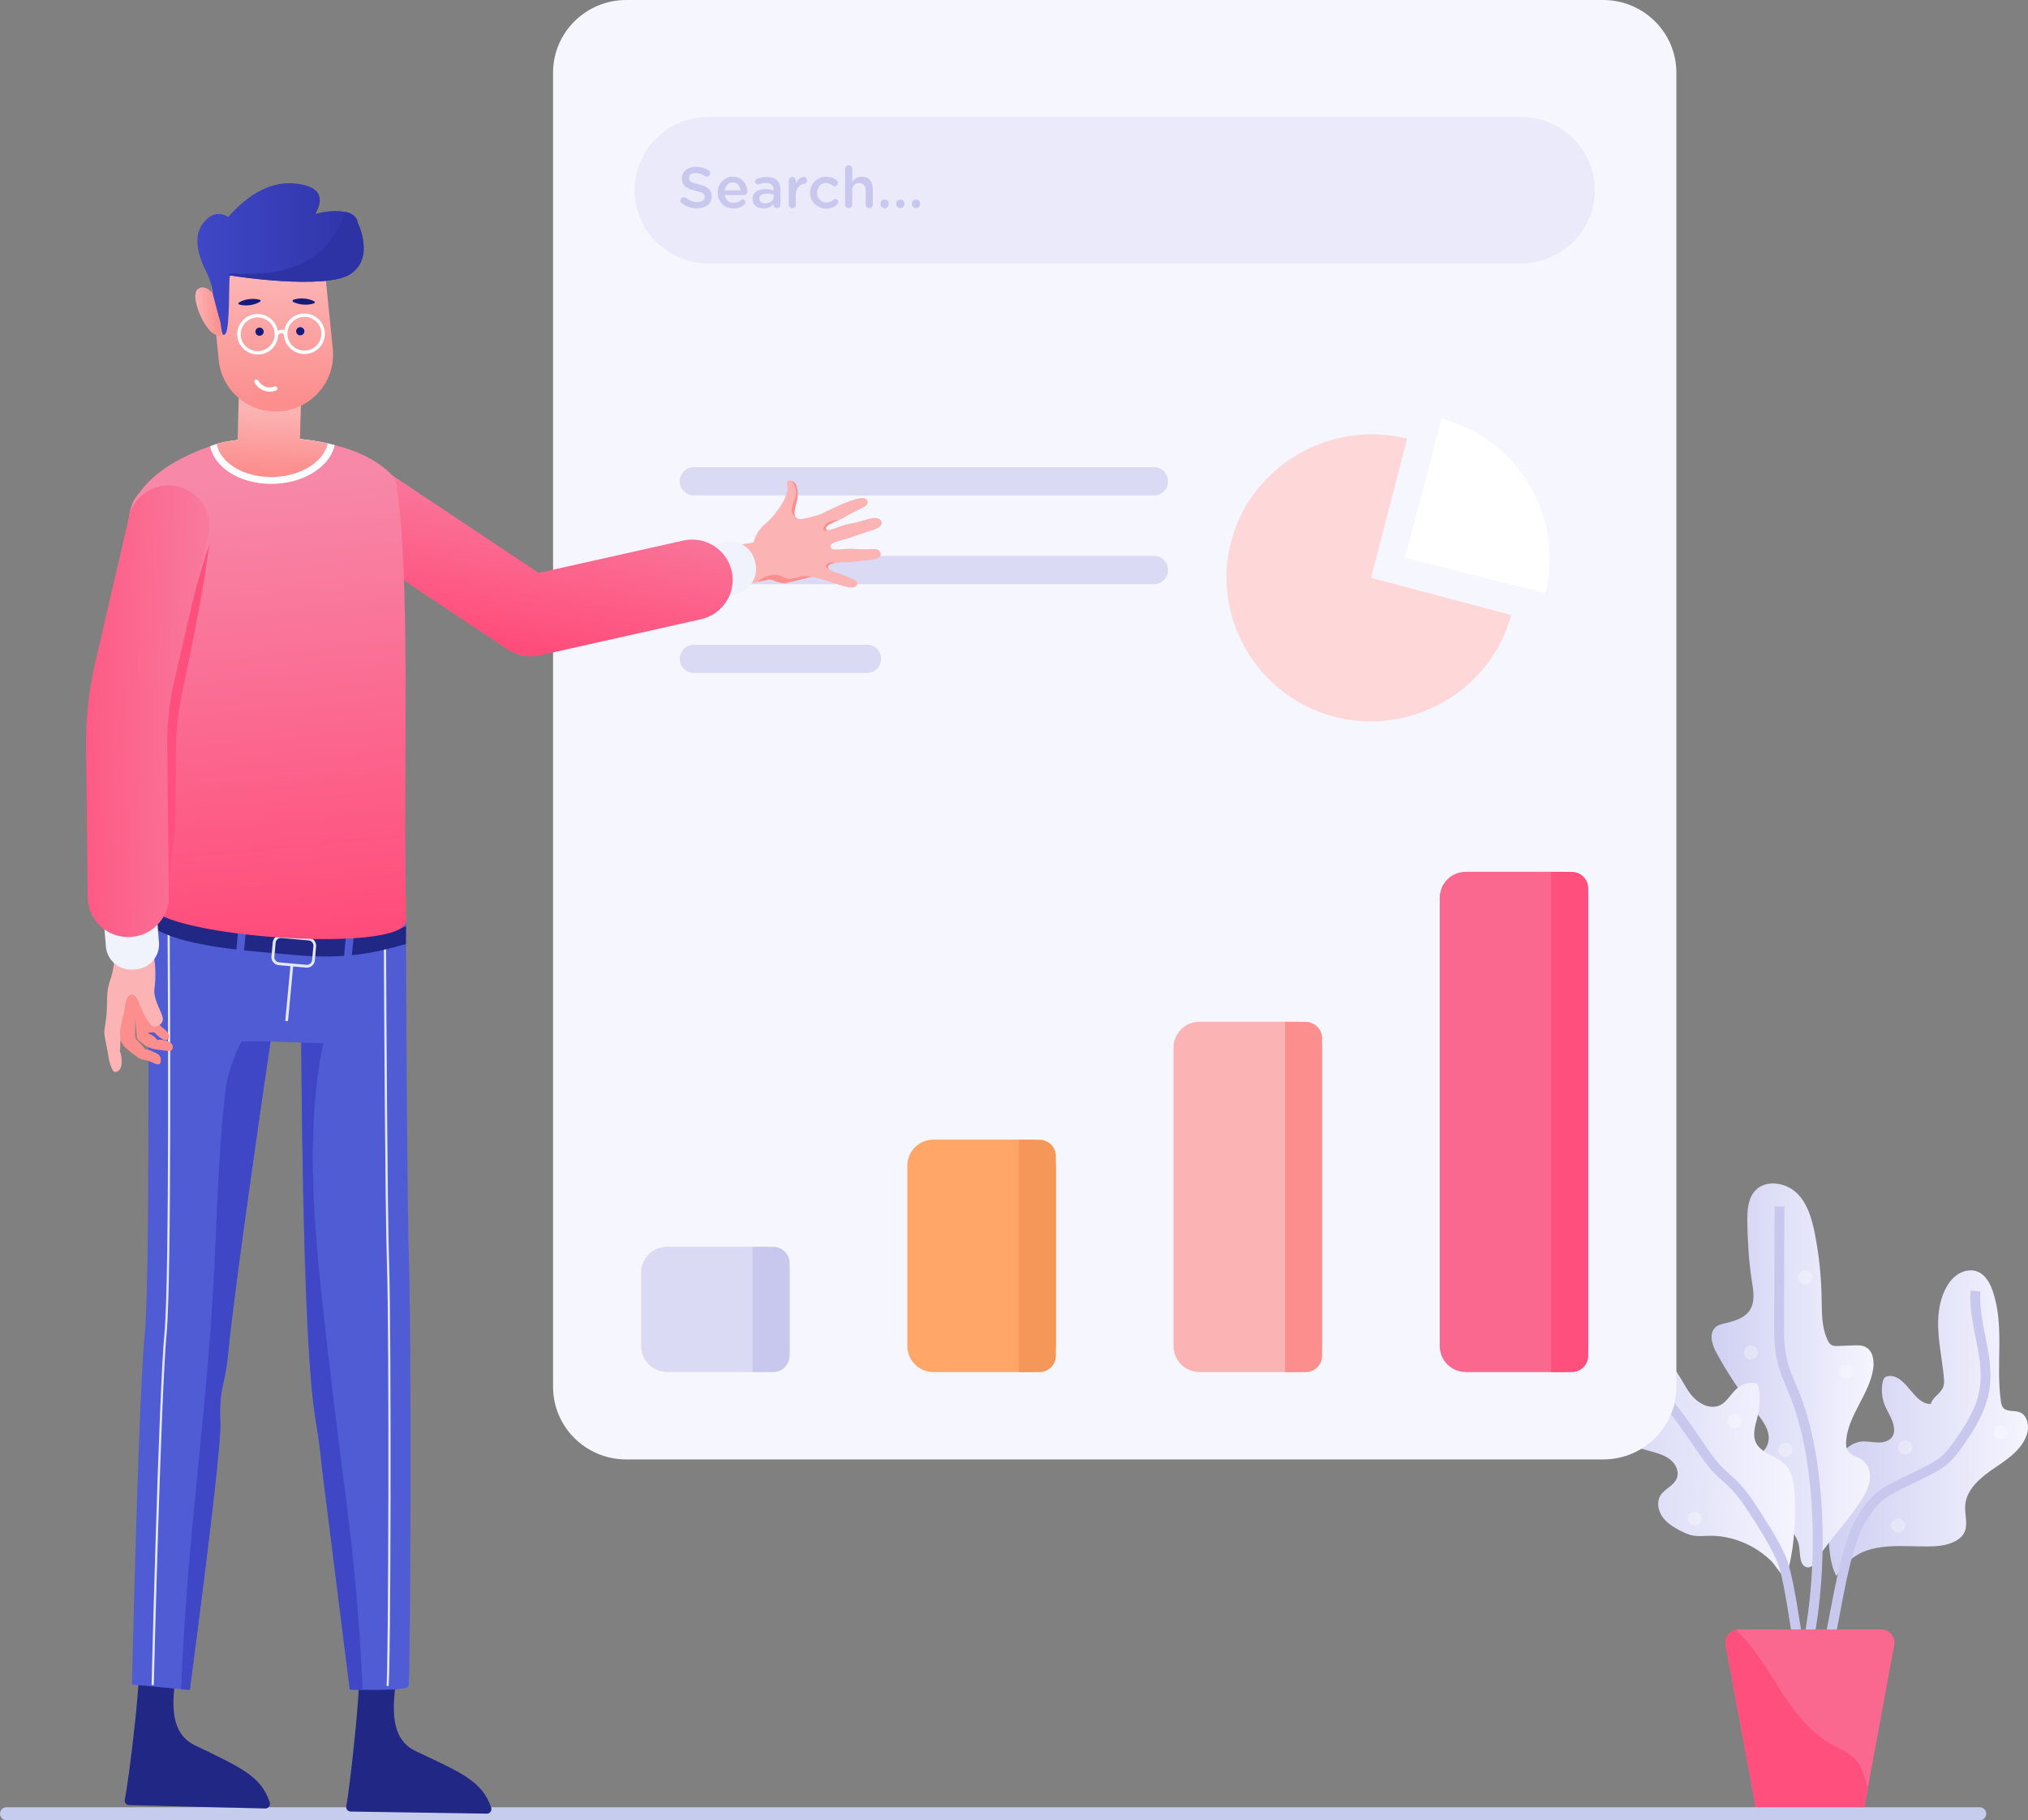 <svg xmlns="http://www.w3.org/2000/svg" xmlns:xlink="http://www.w3.org/1999/xlink" fill="none" version="1.1" width="88" height="79" viewBox="0 0 88 79"><rect x="0" y="0" width="88" height="79" fill="#808080" stroke="none"/><defs><linearGradient x1="1" y1="0.5" x2="0" y2="0.5" id="master_svg0_9_8219"><stop offset="0%" stop-color="#F5F5FF" stop-opacity="1"/><stop offset="100%" stop-color="#CFCFF2" stop-opacity="1"/></linearGradient><linearGradient x1="1.001" y1="0.5" x2="0" y2="0.5" id="master_svg1_9_8222"><stop offset="0%" stop-color="#F5F5FF" stop-opacity="1"/><stop offset="100%" stop-color="#CFCFF2" stop-opacity="1"/></linearGradient><linearGradient x1="0.99" y1="0.478" x2="0.023" y2="0.528" id="master_svg2_9_8225"><stop offset="0%" stop-color="#F5F5FF" stop-opacity="1"/><stop offset="100%" stop-color="#CFCFF2" stop-opacity="1"/></linearGradient><linearGradient x1="0.678" y1="-0.065" x2="0.323" y2="0.872" id="master_svg3_9_8267"><stop offset="0%" stop-color="#F788A8" stop-opacity="1"/><stop offset="100%" stop-color="#FF4D7B" stop-opacity="1"/></linearGradient><linearGradient x1="0.487" y1="0.086" x2="0.536" y2="0.963" id="master_svg4_9_8282"><stop offset="0%" stop-color="#F788A8" stop-opacity="1"/><stop offset="100%" stop-color="#FF4D7B" stop-opacity="1"/></linearGradient><linearGradient x1="1.464" y1="0.401" x2="-0.452" y2="0.599" id="master_svg5_9_8285"><stop offset="0%" stop-color="#F788A8" stop-opacity="1"/><stop offset="100%" stop-color="#FF4D7B" stop-opacity="1"/></linearGradient><linearGradient x1="0.505" y1="0.612" x2="0.497" y2="0.962" id="master_svg6_9_8288"><stop offset="0.36%" stop-color="#FCB3B3" stop-opacity="1"/><stop offset="100%" stop-color="#FC8E8E" stop-opacity="1"/></linearGradient><linearGradient x1="0.497" y1="0.299" x2="0.507" y2="0.939" id="master_svg7_9_8291"><stop offset="0.36%" stop-color="#FCB3B3" stop-opacity="1"/><stop offset="100%" stop-color="#FC8E8E" stop-opacity="1"/></linearGradient><linearGradient x1="-0.001" y1="0.5" x2="1.001" y2="0.5" id="master_svg8_9_8294"><stop offset="0.36%" stop-color="#FCB3B3" stop-opacity="1"/><stop offset="100%" stop-color="#FC8E8E" stop-opacity="1"/></linearGradient><linearGradient x1="0" y1="0.5" x2="1" y2="0.5" id="master_svg9_9_8297"><stop offset="0%" stop-color="#4048C8" stop-opacity="1"/><stop offset="100%" stop-color="#2D32A4" stop-opacity="1"/></linearGradient><linearGradient x1="0.96" y1="1.434" x2="0.924" y2="1.365" id="master_svga_9_8300"><stop offset="0%" stop-color="#4048C8" stop-opacity="1"/><stop offset="100%" stop-color="#2D32A4" stop-opacity="1"/></linearGradient></defs><g style="mix-blend-mode:passthrough"><g style="mix-blend-mode:passthrough"><g><path d="M70.834,60.995C70.697,61.095,70.667,61.286,70.767,61.422C70.867,61.558,71.06,61.587,71.197,61.488C71.334,61.389,71.364,61.197,71.264,61.061C71.164,60.926,70.971,60.896,70.834,60.995Z" fill="#FFFFFF" fill-opacity="1"/></g></g><g style="mix-blend-mode:passthrough"><g><path d="M81.379,67.19C82.102,67.043,82.847,67.117,83.584,67.117C84.01,67.117,84.455,67.091,84.833,66.893C84.988,66.812,85.133,66.702,85.218,66.547C85.418,66.195,85.248,65.754,85.274,65.35C85.318,64.629,85.959,64.108,86.559,63.703C87.16,63.299,87.827,62.844,87.979,62.138C88.049,61.815,87.949,61.414,87.641,61.293C87.404,61.201,87.086,61.289,86.922,61.095C86.856,61.017,86.837,60.911,86.822,60.808C86.596,59.217,86.993,57.545,86.467,56.028C86.348,55.686,86.159,55.333,85.822,55.193C85.555,55.083,85.24,55.135,84.996,55.282C84.748,55.429,84.566,55.66,84.433,55.914C84.125,56.498,84.069,57.185,84.114,57.843C84.158,58.5,84.295,59.151,84.351,59.809C84.362,59.941,84.37,60.073,84.321,60.198C84.214,60.485,83.854,60.635,83.784,60.933C83.039,60.951,82.758,59.728,82.013,59.717C81.924,59.717,81.824,59.739,81.765,59.809C81.728,59.853,81.713,59.911,81.698,59.967C81.624,60.297,81.654,60.646,81.776,60.962C81.909,61.304,82.154,61.613,82.187,61.98C82.198,62.098,82.187,62.219,82.128,62.326C82.009,62.535,81.739,62.612,81.494,62.605C81.25,62.601,81.009,62.539,80.768,62.564C80.386,62.605,80.053,62.866,79.845,63.189C79.638,63.512,79.542,63.891,79.471,64.266C79.341,64.945,79.297,65.644,79.327,66.334C79.356,66.952,79.375,67.856,79.686,68.396C80.09,67.753,80.616,67.345,81.379,67.19Z" fill="url(#master_svg0_9_8219)" fill-opacity="1"/></g></g><g style="mix-blend-mode:passthrough"><g><path d="M78.026,66.933C77.544,65.651,75.695,65.18,75.421,63.839C75.362,63.549,75.455,63.167,75.747,63.115C75.873,63.093,75.999,63.145,76.129,63.145C76.529,63.152,76.8,62.686,76.744,62.292C76.688,61.899,76.422,61.572,76.173,61.26C75.544,60.47,74.98,59.625,74.495,58.739C74.291,58.372,74.128,57.854,74.458,57.589C74.565,57.501,74.706,57.468,74.843,57.435C75.251,57.339,75.692,57.214,75.922,56.873C76.17,56.502,76.085,56.009,76.014,55.568C75.881,54.73,75.836,53.878,75.821,53.029C75.814,52.544,75.84,52.004,76.181,51.655C76.64,51.185,77.485,51.321,77.959,51.773C78.434,52.228,78.623,52.897,78.749,53.536C78.934,54.466,79.03,55.41,79.045,56.358C79.056,56.972,79.041,57.611,79.308,58.166C79.345,58.243,79.39,58.32,79.464,58.368C79.553,58.423,79.664,58.42,79.764,58.416C79.986,58.409,80.205,58.398,80.427,58.39C80.601,58.383,80.787,58.379,80.942,58.456C81.268,58.614,81.335,59.048,81.283,59.404C81.116,60.521,80.175,61.436,80.108,62.564C80.101,62.7,80.108,62.844,80.179,62.957C80.312,63.174,80.605,63.215,80.813,63.365C81.064,63.545,81.168,63.883,81.139,64.192C81.109,64.501,80.964,64.784,80.801,65.048C80.305,65.868,79.634,66.562,79.075,67.334C78.912,67.558,78.704,68.146,78.348,68.002C78.034,67.87,78.134,67.216,78.026,66.933Z" fill="url(#master_svg1_9_8222)" fill-opacity="1"/></g></g><g style="mix-blend-mode:passthrough"><g><path d="M74.139,66.654C73.917,66.661,73.695,66.683,73.476,66.647C73.268,66.61,73.072,66.518,72.883,66.419C72.594,66.264,72.309,66.084,72.127,65.816C71.942,65.548,71.883,65.177,72.053,64.901C72.235,64.611,72.627,64.482,72.757,64.17C72.865,63.909,72.75,63.601,72.542,63.406C72.338,63.211,72.061,63.112,71.79,63.031C71.06,62.818,70.238,62.678,69.756,62.098C69.641,61.962,69.552,61.796,69.56,61.62C69.578,61.227,70.063,60.881,69.886,60.532C69.774,60.316,69.482,60.283,69.237,60.271C68.907,60.253,68.57,60.216,68.266,60.084C67.963,59.952,67.696,59.706,67.607,59.39C67.566,59.239,67.566,59.081,67.566,58.923C67.566,58.846,67.57,58.765,67.622,58.706C67.659,58.666,67.711,58.647,67.762,58.629C69.026,58.21,70.438,58.258,71.668,58.761C71.986,58.89,72.294,59.052,72.539,59.294C72.883,59.639,73.061,60.113,73.357,60.503C73.654,60.889,74.18,61.197,74.625,60.992C74.958,60.837,75.117,60.459,75.406,60.231C75.614,60.069,75.888,59.992,76.151,60.025C76.188,60.029,76.229,60.036,76.255,60.062C76.285,60.088,76.296,60.132,76.303,60.172C76.381,60.573,76.377,60.992,76.285,61.392C76.192,61.8,76.014,62.245,76.199,62.619C76.425,63.082,77.055,63.167,77.426,63.527C77.763,63.85,77.845,64.354,77.87,64.82C77.93,65.963,77.859,67.345,77.5,68.44C77.274,68.388,77.037,67.922,76.859,67.749C76.618,67.51,76.34,67.304,76.044,67.139C75.466,66.816,74.802,66.636,74.139,66.654Z" fill="url(#master_svg2_9_8225)" fill-opacity="1"/></g></g><g style="mix-blend-mode:passthrough"><g><path d="M79.186,71.111C79.479,69.788,79.838,67.187,80.509,65.974C80.716,65.599,81.05,65.059,81.557,64.684C81.805,64.501,82.08,64.365,82.346,64.233L83.373,63.729C83.654,63.589,83.951,63.446,84.188,63.251C84.455,63.035,84.666,62.744,84.859,62.469C85.329,61.796,85.781,61.065,85.907,60.246C86.018,59.526,85.878,58.809,85.726,58.052C85.596,57.391,85.459,56.704,85.507,56.013L85.933,56.042C85.889,56.678,86.018,57.336,86.144,57.971C86.296,58.732,86.452,59.522,86.326,60.312C86.185,61.216,85.703,61.998,85.207,62.711C84.996,63.013,84.766,63.329,84.455,63.578C84.177,63.806,83.862,63.961,83.558,64.111L82.532,64.615C82.283,64.736,82.028,64.865,81.809,65.026C81.472,65.276,81.179,65.643,80.879,66.18C80.249,67.315,79.905,69.851,79.623,71.111L79.186,71.111Z" fill="#C8C8EE" fill-opacity="1"/></g></g><g style="mix-blend-mode:passthrough"><g><path d="M71.59,59.783C72.535,60.591,73.243,61.631,73.928,62.638L73.95,62.675C74.176,63.005,74.406,63.343,74.684,63.634C74.799,63.755,74.925,63.865,75.054,63.983C75.184,64.1,75.318,64.221,75.443,64.35C75.762,64.681,76.007,65.045,76.277,65.456C76.666,66.051,77.115,66.749,77.459,67.488C77.811,68.238,78.067,70.295,78.215,71.107L77.782,71.107C77.637,70.358,77.4,68.359,77.074,67.668C76.737,66.955,76.303,66.272,75.921,65.688C75.666,65.294,75.429,64.945,75.136,64.644C75.021,64.523,74.899,64.413,74.769,64.295C74.639,64.177,74.502,64.056,74.376,63.924C74.073,63.608,73.832,63.251,73.595,62.91L73.572,62.873C72.905,61.892,72.212,60.874,71.308,60.102C70.308,59.246,69.133,58.816,68.085,58.923L68.04,58.504C69.207,58.387,70.501,58.853,71.59,59.783Z" fill="#C8C8EE" fill-opacity="1"/></g></g><g style="mix-blend-mode:passthrough"><g><path d="M78.278,71.111C78.949,67.569,78.737,63.167,77.648,60.525C77.607,60.429,77.567,60.334,77.53,60.242C77.392,59.922,77.252,59.592,77.159,59.243C76.981,58.578,76.981,57.894,76.985,57.233L77.003,52.364L77.43,52.364L77.411,57.233C77.407,57.865,77.407,58.522,77.57,59.132C77.656,59.452,77.785,59.757,77.922,60.077C77.963,60.172,78.004,60.268,78.045,60.367C79.16,63.068,79.382,67.525,78.715,71.115L78.278,71.115L78.278,71.111Z" fill="#C8C8EE" fill-opacity="1"/></g></g><g style="opacity:0.3;mix-blend-mode:passthrough"><g><path d="M73.357,65.655C73.22,65.754,73.191,65.945,73.291,66.081C73.391,66.217,73.583,66.246,73.721,66.147C73.858,66.048,73.887,65.857,73.787,65.721C73.687,65.585,73.495,65.555,73.357,65.655Z" fill="#FFFFFF" fill-opacity="1"/></g></g><g style="opacity:0.3;mix-blend-mode:passthrough"><g><path d="M75.084,61.436C74.947,61.535,74.917,61.727,75.017,61.863C75.117,61.998,75.31,62.028,75.447,61.929C75.584,61.829,75.614,61.638,75.514,61.502C75.414,61.363,75.221,61.337,75.084,61.436Z" fill="#FFFFFF" fill-opacity="1"/></g></g><g style="opacity:0.3;mix-blend-mode:passthrough"><g><path d="M75.792,58.453C75.655,58.552,75.625,58.743,75.725,58.879C75.825,59.015,76.018,59.044,76.155,58.945C76.292,58.846,76.322,58.655,76.222,58.519C76.122,58.379,75.929,58.35,75.792,58.453Z" fill="#FFFFFF" fill-opacity="1"/></g></g><g style="opacity:0.3;mix-blend-mode:passthrough"><g><path d="M77.648,62.667C77.507,62.575,77.315,62.616,77.222,62.755C77.129,62.895,77.17,63.086,77.311,63.178C77.452,63.27,77.644,63.229,77.737,63.09C77.833,62.95,77.793,62.759,77.648,62.667Z" fill="#FFFFFF" fill-opacity="1"/></g></g><g style="opacity:0.3;mix-blend-mode:passthrough"><g><path d="M80.271,59.272C80.131,59.18,79.938,59.221,79.845,59.36C79.753,59.5,79.794,59.691,79.934,59.783C80.075,59.875,80.268,59.834,80.36,59.695C80.457,59.555,80.416,59.364,80.271,59.272Z" fill="#FFFFFF" fill-opacity="1"/></g></g><g style="opacity:0.3;mix-blend-mode:passthrough"><g><path d="M78.634,55.359C78.586,55.197,78.415,55.105,78.252,55.149C78.089,55.197,77.996,55.366,78.041,55.528C78.089,55.689,78.26,55.781,78.423,55.737C78.589,55.689,78.682,55.52,78.634,55.359Z" fill="#FFFFFF" fill-opacity="1"/></g></g><g style="opacity:0.3;mix-blend-mode:passthrough"><g><path d="M86.922,62.447C87.082,62.384,87.156,62.208,87.093,62.05C87.03,61.892,86.852,61.818,86.693,61.881C86.533,61.943,86.459,62.12,86.522,62.278C86.585,62.432,86.763,62.509,86.922,62.447Z" fill="#FFFFFF" fill-opacity="1"/></g></g><g style="opacity:0.3;mix-blend-mode:passthrough"><g><path d="M82.369,62.851C82.387,63.02,82.539,63.141,82.706,63.123C82.876,63.104,82.999,62.954,82.98,62.788C82.962,62.619,82.81,62.498,82.643,62.517C82.476,62.531,82.354,62.682,82.369,62.851Z" fill="#FFFFFF" fill-opacity="1"/></g></g><g style="opacity:0.3;mix-blend-mode:passthrough"><g><ellipse cx="82.369" cy="66.206" rx="0.308" ry="0.305" fill="#FFFFFF" fill-opacity="1"/></g></g><g style="mix-blend-mode:passthrough"><g><path d="M74.88,71.398L76.196,78.493C76.248,78.765,76.485,78.963,76.766,78.963L80.312,78.963C80.59,78.963,80.831,78.765,80.883,78.493L81.053,77.571L82.195,71.398C82.261,71.045,81.987,70.718,81.624,70.718L75.451,70.718C75.403,70.718,75.358,70.725,75.314,70.733C75.025,70.806,74.825,71.093,74.88,71.398Z" fill="#FB688F" fill-opacity="1"/></g></g><g style="mix-blend-mode:passthrough"><g><path d="M74.88,71.398L76.196,78.493C76.248,78.765,76.485,78.963,76.766,78.963L80.312,78.963C80.59,78.963,80.831,78.765,80.883,78.493L81.053,77.571C80.913,77.211,80.85,76.81,80.623,76.498C80.334,76.097,79.838,75.917,79.412,75.667C78.226,74.98,77.504,73.742,76.77,72.588C76.351,71.93,75.884,71.265,75.318,70.736C75.025,70.806,74.825,71.093,74.88,71.398Z" fill="#FF4F7C" fill-opacity="1"/></g></g><g style="mix-blend-mode:passthrough"><g><path d="M85.903,79L0.285,79C0.126,79,0,78.871,0,78.717C0,78.559,0.126,78.434,0.285,78.434L85.903,78.434C86.063,78.434,86.189,78.563,86.189,78.717C86.189,78.875,86.063,79,85.903,79Z" fill="#C5CCED" fill-opacity="1"/></g></g><g style="mix-blend-mode:passthrough"><g><path d="M72.742,3.153L72.742,60.191C72.742,61.932,71.32,63.34,69.567,63.34L27.175,63.34C25.418,63.34,23.999,61.929,23.999,60.191L23.999,3.153C23.999,1.411,25.422,0,27.175,0L69.567,0C71.323,0.004,72.742,1.415,72.742,3.153Z" fill="#F6F6FE" fill-opacity="1"/></g></g><g style="mix-blend-mode:passthrough"><g><path d="M33.133,59.548L28.953,59.548C28.327,59.548,27.819,59.044,27.819,58.423L27.819,55.234C27.819,54.613,28.327,54.109,28.953,54.109L33.133,54.109C33.759,54.109,34.267,54.613,34.267,55.234L34.267,58.423C34.267,59.044,33.759,59.548,33.133,59.548Z" fill="#DADAF5" fill-opacity="1"/></g></g><g style="mix-blend-mode:passthrough"><g><path d="M33.548,54.113L32.655,54.113L32.655,59.548L33.548,59.548C33.944,59.548,34.263,59.228,34.263,58.838L34.263,54.826C34.267,54.433,33.944,54.113,33.548,54.113Z" fill="#C8C8EE" fill-opacity="1"/></g></g><g style="mix-blend-mode:passthrough"><g><path d="M44.686,59.548L40.506,59.548C39.88,59.548,39.372,59.044,39.372,58.423L39.372,50.586C39.372,49.965,39.88,49.461,40.506,49.461L44.686,49.461C45.312,49.461,45.82,49.965,45.82,50.586L45.82,58.423C45.816,59.044,45.312,59.548,44.686,59.548Z" fill="#FFA668" fill-opacity="1"/></g></g><g style="mix-blend-mode:passthrough"><g><path d="M45.101,49.465L44.208,49.465L44.208,59.551L45.101,59.551C45.497,59.551,45.816,59.232,45.816,58.842L45.816,50.178C45.816,49.781,45.497,49.465,45.101,49.465Z" fill="#F49758" fill-opacity="1"/></g></g><g style="mix-blend-mode:passthrough"><g><path d="M56.235,59.548L52.056,59.548C51.43,59.548,50.922,59.044,50.922,58.423L50.922,45.467C50.922,44.846,51.43,44.343,52.056,44.343L56.235,44.343C56.861,44.343,57.369,44.846,57.369,45.467L57.369,58.423C57.369,59.044,56.861,59.548,56.235,59.548Z" fill="#FCB3B3" fill-opacity="1"/></g></g><g style="mix-blend-mode:passthrough"><g><path d="M56.654,44.35L55.761,44.35L55.761,59.551L56.654,59.551C57.05,59.551,57.369,59.232,57.369,58.842L57.369,45.063C57.369,44.666,57.047,44.35,56.654,44.35Z" fill="#FC8E8E" fill-opacity="1"/></g></g><g style="mix-blend-mode:passthrough"><g><path d="M67.788,59.548L63.609,59.548C62.983,59.548,62.475,59.044,62.475,58.423L62.475,38.96C62.475,38.339,62.983,37.835,63.609,37.835L67.788,37.835C68.415,37.835,68.922,38.339,68.922,38.96L68.922,58.423C68.918,59.044,68.415,59.548,67.788,59.548Z" fill="#FB688F" fill-opacity="1"/></g></g><g style="mix-blend-mode:passthrough"><g><path d="M68.203,37.839L67.31,37.839L67.31,59.548L68.203,59.548C68.6,59.548,68.918,59.228,68.918,58.838L68.918,38.548C68.918,38.159,68.6,37.839,68.203,37.839Z" fill="#FF4F7C" fill-opacity="1"/></g></g><g style="mix-blend-mode:passthrough"><g><path d="M29.494,20.893C29.494,21.227,29.772,21.503,30.109,21.503L50.07,21.503C50.414,21.503,50.685,21.227,50.685,20.893C50.685,20.551,50.414,20.275,50.07,20.275L30.109,20.275C29.772,20.275,29.494,20.551,29.494,20.893Z" fill="#DADAF5" fill-opacity="1"/></g></g><g style="mix-blend-mode:passthrough"><g><path d="M29.494,24.744C29.494,25.078,29.772,25.353,30.109,25.353L50.07,25.353C50.414,25.353,50.685,25.078,50.685,24.744C50.685,24.402,50.414,24.126,50.07,24.126L30.109,24.126C29.772,24.13,29.494,24.402,29.494,24.744Z" fill="#DADAF5" fill-opacity="1"/></g></g><g style="mix-blend-mode:passthrough"><g><path d="M29.494,28.598C29.494,28.932,29.772,29.208,30.109,29.208L37.616,29.208C37.961,29.208,38.231,28.932,38.231,28.598C38.231,28.256,37.961,27.981,37.616,27.981L30.109,27.981C29.772,27.981,29.494,28.256,29.494,28.598Z" fill="#DADAF5" fill-opacity="1"/></g></g><g style="mix-blend-mode:passthrough"><g><path d="M62.556,18.174L60.959,24.211L67.055,25.739C67.07,25.695,67.084,25.651,67.088,25.603C67.844,22.34,65.825,19.03,62.556,18.174Z" fill="#FFFFFF" fill-opacity="1"/></g></g><g style="mix-blend-mode:passthrough"><g><path d="M59.496,25.078L61.056,19.041C57.862,18.229,54.535,20.051,53.519,23.164C52.46,26.415,54.283,29.958,57.565,31.008C60.856,32.063,64.424,30.251,65.484,27C65.517,26.893,65.55,26.798,65.576,26.691L59.496,25.078Z" fill="#FED8D8" fill-opacity="1"/></g></g><g style="mix-blend-mode:passthrough"><g><path d="M69.204,8.253C69.204,9.131,68.844,9.925,68.266,10.501C67.685,11.078,66.884,11.431,65.999,11.431L30.743,11.431C28.972,11.431,27.538,10.009,27.538,8.253C27.538,7.375,27.897,6.581,28.475,6.004C29.057,5.427,29.857,5.074,30.743,5.074L65.999,5.074C67.77,5.074,69.204,6.496,69.204,8.253Z" fill="#EAEAFA" fill-opacity="1"/></g></g><g style="mix-blend-mode:passthrough"><g style="mix-blend-mode:passthrough"><g><path d="M29.587,8.822C29.55,8.797,29.527,8.756,29.527,8.705C29.527,8.624,29.594,8.561,29.676,8.561C29.72,8.561,29.746,8.572,29.768,8.591C29.917,8.705,30.072,8.771,30.265,8.771C30.458,8.771,30.58,8.679,30.58,8.55L30.58,8.547C30.58,8.422,30.509,8.352,30.18,8.278C29.802,8.187,29.59,8.076,29.59,7.753L29.59,7.749C29.59,7.448,29.842,7.239,30.194,7.239C30.417,7.239,30.598,7.297,30.754,7.4C30.791,7.419,30.821,7.463,30.821,7.522C30.821,7.602,30.754,7.665,30.672,7.665C30.643,7.665,30.617,7.657,30.591,7.643C30.454,7.555,30.324,7.511,30.183,7.511C30.002,7.511,29.894,7.602,29.894,7.72L29.894,7.724C29.894,7.86,29.976,7.918,30.317,7.999C30.691,8.091,30.884,8.223,30.884,8.514L30.884,8.517C30.884,8.844,30.624,9.043,30.25,9.043C30.013,9.046,29.783,8.969,29.587,8.822Z" fill="#C8C8EE" fill-opacity="1"/></g></g><g style="mix-blend-mode:passthrough"><g><path d="M31.143,8.363C31.143,8.771,31.443,9.05,31.828,9.05C32.036,9.05,32.188,8.98,32.306,8.87C32.329,8.848,32.347,8.815,32.347,8.778C32.347,8.708,32.292,8.657,32.225,8.657C32.192,8.657,32.169,8.668,32.147,8.686C32.062,8.756,31.962,8.8,31.832,8.8C31.636,8.8,31.48,8.683,31.447,8.466L32.284,8.466C32.362,8.466,32.429,8.403,32.429,8.319C32.429,8.014,32.221,7.669,31.795,7.669C31.413,7.669,31.143,7.981,31.143,8.359L31.143,8.363ZM31.795,7.915C31.995,7.915,32.114,8.069,32.132,8.264L31.451,8.264C31.477,8.058,31.61,7.915,31.795,7.915Z" fill-rule="evenodd" fill="#C8C8EE" fill-opacity="1"/></g></g><g style="mix-blend-mode:passthrough"><g><path d="M32.655,8.635L32.655,8.639C32.655,8.903,32.877,9.046,33.133,9.046C33.337,9.046,33.474,8.958,33.566,8.852L33.566,8.903C33.566,8.973,33.626,9.032,33.714,9.032C33.796,9.032,33.863,8.969,33.863,8.885L33.863,8.234C33.863,8.062,33.818,7.922,33.718,7.827C33.626,7.731,33.477,7.68,33.277,7.68C33.103,7.68,32.973,7.709,32.847,7.757C32.799,7.775,32.762,7.823,32.762,7.878C32.762,7.948,32.821,8.003,32.892,8.003C32.907,8.003,32.922,7.999,32.94,7.996C33.025,7.962,33.122,7.944,33.237,7.944C33.451,7.944,33.566,8.043,33.566,8.231L33.566,8.264C33.463,8.231,33.355,8.209,33.207,8.209C32.881,8.209,32.655,8.348,32.655,8.635ZM33.57,8.451L33.57,8.543C33.57,8.712,33.414,8.826,33.211,8.826C33.066,8.826,32.951,8.752,32.951,8.624L32.951,8.62C32.951,8.484,33.07,8.4,33.266,8.4C33.388,8.4,33.492,8.422,33.57,8.451Z" fill-rule="evenodd" fill="#C8C8EE" fill-opacity="1"/></g></g><g style="mix-blend-mode:passthrough"><g><path d="M34.226,7.834C34.226,7.749,34.292,7.68,34.378,7.68C34.463,7.68,34.533,7.746,34.533,7.834L34.533,7.97C34.604,7.804,34.737,7.68,34.871,7.68C34.967,7.68,35.022,7.742,35.022,7.83C35.022,7.911,34.971,7.962,34.9,7.977C34.682,8.014,34.533,8.179,34.533,8.495L34.533,8.885C34.533,8.969,34.467,9.035,34.378,9.035C34.292,9.035,34.226,8.969,34.226,8.885L34.226,7.834Z" fill="#C8C8EE" fill-opacity="1"/></g></g><g style="mix-blend-mode:passthrough"><g><path d="M35.152,8.367L35.152,8.363C35.152,7.988,35.445,7.672,35.849,7.672C36.06,7.672,36.204,7.738,36.316,7.838C36.334,7.856,36.364,7.893,36.364,7.944C36.364,8.021,36.301,8.084,36.223,8.084C36.186,8.084,36.153,8.069,36.13,8.054C36.052,7.988,35.967,7.94,35.845,7.94C35.623,7.94,35.46,8.131,35.46,8.363L35.46,8.367C35.46,8.602,35.623,8.789,35.86,8.789C35.982,8.789,36.075,8.741,36.16,8.672C36.178,8.657,36.208,8.639,36.245,8.639C36.319,8.639,36.379,8.697,36.379,8.771C36.379,8.811,36.364,8.844,36.334,8.866C36.216,8.98,36.071,9.054,35.849,9.054C35.445,9.05,35.152,8.741,35.152,8.367Z" fill="#C8C8EE" fill-opacity="1"/></g></g><g style="mix-blend-mode:passthrough"><g><path d="M36.671,7.327C36.671,7.242,36.738,7.176,36.823,7.176C36.908,7.176,36.979,7.242,36.979,7.327L36.979,7.9C37.064,7.779,37.19,7.669,37.398,7.669C37.698,7.669,37.872,7.871,37.872,8.176L37.872,8.881C37.872,8.966,37.805,9.032,37.72,9.032C37.635,9.032,37.564,8.966,37.564,8.881L37.564,8.267C37.564,8.062,37.461,7.944,37.279,7.944C37.101,7.944,36.979,8.065,36.979,8.271L36.979,8.881C36.979,8.966,36.912,9.032,36.823,9.032C36.738,9.032,36.671,8.966,36.671,8.881L36.671,7.327Z" fill="#C8C8EE" fill-opacity="1"/></g></g><g style="mix-blend-mode:passthrough"><g><path d="M38.387,8.661C38.487,8.661,38.565,8.734,38.565,8.833L38.565,8.859C38.565,8.958,38.491,9.032,38.387,9.032C38.283,9.032,38.209,8.958,38.209,8.859L38.209,8.833C38.209,8.738,38.283,8.661,38.387,8.661Z" fill="#C8C8EE" fill-opacity="1"/></g></g><g style="mix-blend-mode:passthrough"><g><path d="M39.069,8.661C39.169,8.661,39.246,8.734,39.246,8.833L39.246,8.859C39.246,8.958,39.172,9.032,39.069,9.032C38.965,9.032,38.891,8.958,38.891,8.859L38.891,8.833C38.887,8.738,38.965,8.661,39.069,8.661Z" fill="#C8C8EE" fill-opacity="1"/></g></g><g style="mix-blend-mode:passthrough"><g><path d="M39.747,8.661C39.847,8.661,39.925,8.734,39.925,8.833L39.925,8.859C39.925,8.958,39.85,9.032,39.747,9.032C39.643,9.032,39.569,8.958,39.569,8.859L39.569,8.833C39.569,8.738,39.643,8.661,39.747,8.661Z" fill="#C8C8EE" fill-opacity="1"/></g></g></g><g style="mix-blend-mode:passthrough"><g><path d="M31.287,23.773L32.699,23.542Q32.833,23.031,33.236,22.708C33.637,22.385,34.059,21.701,34.081,21.554Q34.185,21.301,34.178,21.201C34.17,21.106,34.107,20.915,34.189,20.863C34.27,20.812,34.544,20.849,34.581,21.345C34.619,21.841,34.441,22.032,34.452,22.234C34.463,22.436,34.604,22.521,34.719,22.528C34.833,22.535,35.367,22.396,35.508,22.351C35.649,22.307,36.212,22.021,36.519,21.889C36.827,21.756,37.39,21.536,37.572,21.653C37.75,21.767,37.605,21.947,37.479,22.013C37.353,22.08,36.831,22.329,36.697,22.421C36.564,22.509,35.971,22.752,35.923,22.796C35.875,22.84,35.786,22.906,35.867,22.995C35.949,23.083,36.519,22.785,36.838,22.737C37.157,22.69,37.457,22.587,37.738,22.509C38.02,22.429,38.231,22.513,38.257,22.667C38.283,22.822,38.116,22.932,37.801,23.028C37.486,23.123,36.916,23.325,36.764,23.377C36.616,23.428,36.141,23.524,36.075,23.615C36.008,23.707,36.019,23.829,36.208,23.847C36.397,23.865,36.779,23.799,37.038,23.821C37.297,23.847,37.883,23.836,37.898,23.832C37.913,23.829,38.183,23.807,38.216,24.02C38.25,24.233,37.972,24.292,37.646,24.317C37.32,24.343,36.842,24.413,36.708,24.402C36.579,24.391,36.038,24.45,35.986,24.475C35.934,24.501,35.819,24.688,36.119,24.788C36.419,24.887,37.164,25.151,37.19,25.262C37.216,25.376,37.183,25.456,37.012,25.497C36.842,25.537,36.019,25.258,35.915,25.218C35.812,25.181,35.389,25.052,35.208,25.045C35.026,25.037,34.533,25.236,34.2,25.287C33.663,25.372,33.537,25.096,33.366,25.155Q33.311,25.173,31.606,25.519L31.287,23.773Z" fill="#FCB3B3" fill-opacity="1"/></g></g><g style="mix-blend-mode:passthrough"><g><path d="M36.401,22.568Q35.878,22.594,35.752,22.87Q35.626,23.145,36.097,22.969Q35.882,23.046,35.849,22.98Q35.767,22.8,36.401,22.568Z" fill="#FC8E8E" fill-opacity="1"/></g></g><g style="mix-blend-mode:passthrough"><g><path d="M36.241,24.428Q36.008,24.369,35.875,24.494Q35.741,24.619,36.071,24.766Q35.86,24.674,35.952,24.556Q36.049,24.442,36.241,24.428Z" fill="#FC8E8E" fill-opacity="1"/></g></g><g style="mix-blend-mode:passthrough"><g><path d="M34.348,20.871Q34.622,21.212,34.518,21.547C34.415,21.881,34.148,22.304,34.644,22.517Q34.426,22.484,34.489,22.127C34.552,21.771,34.633,21.683,34.615,21.356Q34.593,20.937,34.348,20.871Z" fill="#FC8E8E" fill-opacity="1"/></g></g><g style="mix-blend-mode:passthrough"><g><path d="M35.204,25.037Q34.908,24.957,34.645,25.045C34.381,25.133,34.166,25.162,33.94,25.026C33.711,24.891,33.296,24.887,32.87,25.254L33.362,25.148Q33.451,25.137,33.555,25.184C33.659,25.232,33.896,25.331,34.133,25.291Q34.367,25.247,35.204,25.037Z" fill="#FC8E8E" fill-opacity="1"/></g></g><g style="mix-blend-mode:passthrough"><g><path d="M29.52,24.031L31.399,23.535C31.984,23.38,32.588,23.726,32.744,24.306L32.773,24.417C32.929,24.997,32.581,25.592,31.992,25.747L30.113,26.243C29.527,26.397,28.927,26.052,28.772,25.471L28.742,25.361C28.586,24.784,28.935,24.185,29.52,24.031Z" fill="#F0F2FC" fill-opacity="1"/></g></g><g style="mix-blend-mode:passthrough"><g><path d="M31.402,26.265C31.728,25.864,31.873,25.324,31.751,24.78C31.536,23.84,30.591,23.248,29.642,23.461L23.377,24.865L17.026,20.636C16.218,20.095,15.121,20.312,14.577,21.113C14.032,21.914,14.247,23.002,15.058,23.542L22.039,28.194C22.443,28.462,22.939,28.554,23.41,28.447L30.417,26.875C30.824,26.783,31.161,26.562,31.402,26.265Z" fill="url(#master_svg3_9_8267)" fill-opacity="1"/></g></g><g style="mix-blend-mode:passthrough"><g><path d="M15.555,71.295L17.326,71.32C17.441,72.562,16.366,75.212,18.034,75.998C20.075,76.961,20.916,77.31,21.313,78.445C21.357,78.577,21.265,78.717,21.124,78.713L15.214,78.622C15.092,78.618,14.999,78.508,15.025,78.39C15.147,77.824,15.81,72.342,15.555,71.295Z" fill="#212785" fill-opacity="1"/></g></g><g style="mix-blend-mode:passthrough"><g><path d="M6.017,71.019L7.789,71.063C7.892,72.309,6.792,74.947,8.452,75.744C10.486,76.726,11.32,77.082,11.705,78.221C11.75,78.353,11.653,78.489,11.512,78.489L5.602,78.342C5.48,78.339,5.388,78.228,5.413,78.107C5.551,77.545,6.266,72.066,6.017,71.019Z" fill="#212785" fill-opacity="1"/></g></g><g style="mix-blend-mode:passthrough"><g><path d="M17.726,73.194C17.659,73.345,16.463,73.352,15.736,73.341Q15.414,73.338,15.181,73.33L13.962,63.612C13.899,62.906,13.799,62.201,13.68,61.502Q13.139,58.265,13.076,45.25L11.738,45.203Q10.178,55.792,9.901,58.736C9.856,59.206,9.775,59.669,9.671,60.132C9.56,60.632,9.526,61.006,9.56,61.782Q9.608,62.899,8.237,73.345L5.725,73.11Q6.032,60.492,6.284,57.85C6.499,55.583,6.44,43.454,6.418,40.095C6.418,40.044,6.418,39.996,6.418,39.948Q6.414,39.493,6.414,39.232L6.569,39.243L17.611,39.831Q17.611,39.963,17.611,40.202C17.611,40.294,17.611,40.408,17.615,40.529L17.615,40.544C17.615,40.573,17.615,40.599,17.615,40.628C17.619,40.893,17.619,41.212,17.619,41.583C17.633,45.052,17.678,52.647,17.748,54.855C17.852,57.751,17.819,72.985,17.726,73.194Z" fill="#4F5CD3" fill-opacity="1"/></g></g><g style="mix-blend-mode:passthrough"><g><path d="M16.855,73.191L16.77,73.154C16.852,72.856,16.9,57.99,16.789,54.837C16.711,52.364,16.666,43.347,16.659,41.565C16.659,41.223,16.655,40.918,16.655,40.665L16.655,40.61L16.752,40.61L16.752,40.665C16.752,40.918,16.755,41.22,16.755,41.565C16.763,43.347,16.807,52.364,16.885,54.837C16.985,57.685,16.963,72.956,16.855,73.191Z" fill="#E4E8FD" fill-opacity="1"/></g></g><g style="mix-blend-mode:passthrough"><g><path d="M6.673,73.136L6.577,73.132C6.581,73.007,6.888,60.481,7.136,57.868C7.359,55.531,7.285,42.55,7.27,39.97Q7.266,39.515,7.262,39.254L7.262,39.202L7.47,39.213L7.466,39.309L7.359,39.302C7.359,39.397,7.362,39.629,7.362,39.967C7.381,42.546,7.451,55.531,7.229,57.876C6.984,60.488,6.677,73.007,6.673,73.136Z" fill="#E4E8FD" fill-opacity="1"/></g></g><g style="mix-blend-mode:passthrough"><g><path d="M9.671,60.132C9.775,59.669,9.856,59.206,9.901,58.732C10.164,55.921,11.609,46.066,11.738,45.199L10.479,45.199C10.134,45.857,9.856,46.658,9.771,47.407C9.537,49.491,9.452,51.585,9.363,53.68C9.052,61.344,8.178,65.64,7.859,73.308L8.237,73.345Q9.608,62.899,9.56,61.782C9.53,61.006,9.56,60.635,9.671,60.132Z" fill="#3F47C7" fill-opacity="1"/></g></g><g style="mix-blend-mode:passthrough"><g><path d="M14.269,59.026C13.761,54.521,13.124,49.682,14.025,45.276L13.072,45.25C13.08,46.687,13.169,58.464,13.676,61.502C13.791,62.204,13.895,62.906,13.958,63.612L15.177,73.33Q15.41,73.338,15.733,73.341C15.473,67.473,14.929,64.861,14.269,59.026Z" fill="#3F47C7" fill-opacity="1"/></g></g><g style="mix-blend-mode:passthrough"><g><path d="M17.611,40.973C16.785,41.183,15.37,41.686,12.839,41.451C10.89,41.267,7.648,41.117,6.418,40.095C6.418,40.044,6.418,39.996,6.418,39.948Q6.414,39.493,6.414,39.232L6.569,39.243C7.792,40.305,11.001,40.228,12.95,40.411C15.447,40.643,16.781,40.54,17.611,40.205Q17.615,40.205,17.619,40.205C17.619,40.33,17.615,40.43,17.615,40.536L17.615,40.551C17.611,40.661,17.611,40.79,17.611,40.973Z" fill="#212785" fill-opacity="1"/></g></g><g style="mix-blend-mode:passthrough" transform="matrix(0.996,0.093,-0.094,0.995,3.794,-0.785)"><g><rect x="10.381" y="39.69" width="0.337" height="2.043" rx="0" fill="#4F5CD3" fill-opacity="1"/></g></g><g style="mix-blend-mode:passthrough" transform="matrix(0.996,0.093,-0.094,0.995,3.864,-1.215)"><g><rect x="15.027" y="40.216" width="0.337" height="2.043" rx="0" fill="#4F5CD3" fill-opacity="1"/></g></g><g style="mix-blend-mode:passthrough"><g><path d="M12.094,41.888L13.284,41.995C13.476,42.013,13.643,41.874,13.661,41.683L13.717,41.069C13.732,40.878,13.591,40.713,13.402,40.694L12.213,40.588C12.02,40.573,11.853,40.713,11.835,40.9L11.779,41.514C11.764,41.705,11.905,41.87,12.094,41.888ZM11.961,40.911C11.972,40.79,12.083,40.698,12.205,40.709L13.395,40.815C13.517,40.827,13.61,40.937,13.599,41.058L13.543,41.672C13.532,41.793,13.421,41.885,13.298,41.874L12.109,41.767C11.987,41.756,11.894,41.646,11.905,41.525L11.961,40.911Z" fill-rule="evenodd" fill="#E4E8FD" fill-opacity="1"/></g></g><g style="mix-blend-mode:passthrough" transform="matrix(0.996,0.093,-0.094,0.995,4.011,-0.98)"><g><rect x="12.585" y="41.881" width="0.119" height="2.458" rx="0" fill="#E4E8FD" fill-opacity="1"/></g></g><g style="mix-blend-mode:passthrough"><g><path d="M17.622,39.978C17.533,41.451,6.347,40.639,6.44,39.166C7.003,29.686,4.543,22.954,6.014,21.429C6.177,21.26,6.718,20.22,9.111,19.368C9.208,19.335,9.304,19.302,9.404,19.269C9.437,19.258,9.471,19.247,9.508,19.236C9.582,19.217,9.649,19.203,9.723,19.188C9.73,19.188,9.737,19.184,9.745,19.184C10.175,19.103,10.612,19.048,11.049,19.019C11.412,18.993,11.779,18.986,12.146,18.997C12.194,18.997,12.242,19,12.294,19.004C12.39,19.008,12.487,19.011,12.583,19.019C12.661,19.026,12.739,19.026,12.82,19.041C13.165,19.063,13.517,19.111,13.876,19.177C13.991,19.199,14.11,19.221,14.225,19.247C14.325,19.269,14.425,19.291,14.521,19.316C15.544,19.574,16.511,20.022,17.155,20.779C17.856,24.688,17.474,33.073,17.622,39.978Z" fill="url(#master_svg4_9_8282)" fill-opacity="1"/></g></g><g style="mix-blend-mode:passthrough"><g><path d="M7.273,38.857C7.136,37.534,7.222,36.674,7.162,35.352C7.125,34.69,7.11,34.029,7.088,33.367C7.066,32.713,7.055,32.023,7.125,31.35C7.192,30.678,7.34,30.002,7.5,29.366C7.663,28.723,7.814,28.08,7.985,27.441C8.318,26.158,8.674,24.879,9.085,23.615C8.908,24.935,8.674,26.239,8.422,27.54C8.3,28.19,8.159,28.837,8.029,29.487C7.885,30.141,7.755,30.762,7.696,31.409C7.618,32.056,7.625,32.691,7.629,33.36C7.622,34.021,7.625,34.683,7.611,35.348C7.585,36.667,7.374,37.53,7.273,38.857Z" fill="#FF4F7C" fill-opacity="1"/></g></g><g style="mix-blend-mode:passthrough"><g><path d="M4.961,44.585Q5.239,45.247,5.402,45.423C5.565,45.6,5.94,45.864,6.01,45.916C6.08,45.967,6.399,46.018,6.529,46.074C6.658,46.129,6.888,46.272,6.959,46.136Q7.059,45.794,6.695,45.673Q6.447,45.537,6.288,45.53Q6.143,45.313,5.947,45.148C5.917,45.126,5.899,45.092,5.884,45.059C5.836,44.938,5.899,44.152,5.854,44.038L5.94,45.052C5.958,45.089,5.984,45.126,6.017,45.151C6.106,45.228,6.299,45.39,6.395,45.431C6.525,45.486,6.629,45.533,6.751,45.541C6.873,45.552,7.299,45.636,7.399,45.607C7.503,45.577,7.548,45.375,7.425,45.28C7.303,45.188,7.144,45.096,6.821,45.133Q6.695,44.957,6.499,44.879Q6.303,44.802,6.695,44.806L6.851,44.96Q7.14,45.199,7.27,45.115C7.399,45.03,7.329,44.799,7.11,44.648Q6.892,44.497,6.551,43.994L6.173,43.608L5.595,42.921Q5.199,43.061,5.195,43.075Q5.191,43.09,4.961,44.585Z" fill="#FC8E8E" fill-opacity="1"/></g></g><g style="mix-blend-mode:passthrough"><g><path d="M6.703,42.906C6.762,42.498,6.781,41.683,6.577,41.15L5.01,41.194C4.976,41.653,4.921,42.16,4.784,42.531C4.698,42.767,4.654,43.013,4.65,43.263C4.646,43.402,4.643,43.56,4.639,43.729C4.632,44.155,4.535,44.626,4.524,44.773C4.513,44.923,4.698,45.735,4.713,45.897C4.728,46.059,4.865,46.463,4.947,46.511C5.028,46.555,5.254,46.496,5.276,46.165Q5.295,45.835,5.202,45.622Q5.25,45.07,5.206,44.799Q5.299,44.189,5.358,44.056C5.417,43.92,5.402,43.329,5.625,43.193C5.843,43.053,5.995,43.428,6.077,43.641C6.158,43.854,6.266,44.078,6.366,44.225C6.466,44.372,6.566,44.545,6.684,44.56C6.803,44.574,7.125,44.438,7.059,44.152C6.988,43.862,6.64,43.343,6.703,42.906Z" fill="#FCB3B3" fill-opacity="1"/></g></g><g style="mix-blend-mode:passthrough"><g><path d="M6.744,38.978L6.899,40.9C6.947,41.499,6.495,42.024,5.891,42.072L5.777,42.079C5.173,42.127,4.643,41.679,4.595,41.08L4.439,39.158C4.391,38.559,4.839,38.034,5.443,37.986L5.558,37.979C6.166,37.935,6.695,38.379,6.744,38.978Z" fill="#F0F2FC" fill-opacity="1"/></g></g><g style="mix-blend-mode:passthrough"><g><path d="M6.192,40.555C6.862,40.301,7.333,39.654,7.325,38.905L7.259,32.339C7.248,31.398,7.351,30.457,7.566,29.539L9.034,23.208C9.252,22.267,8.659,21.326,7.711,21.113C6.762,20.896,5.814,21.484,5.599,22.425L4.131,28.756C3.857,29.939,3.724,31.159,3.735,32.372L3.802,38.938C3.813,39.904,4.609,40.68,5.584,40.668C5.795,40.665,6.003,40.624,6.192,40.555Z" fill="url(#master_svg5_9_8285)" fill-opacity="1"/></g></g><g style="mix-blend-mode:passthrough"><g><path d="M14.525,19.313C14.436,19.724,14.169,20.099,13.758,20.4C13.258,20.768,12.587,20.981,11.875,20.999C11.809,21.003,11.738,21.003,11.672,20.999C10.356,20.966,9.311,20.283,9.115,19.364C9.211,19.331,9.308,19.298,9.408,19.265C9.441,19.254,9.474,19.243,9.511,19.232C9.586,19.214,9.652,19.199,9.726,19.184C9.734,19.184,9.741,19.18,9.749,19.18C10.178,19.1,10.616,19.045,11.053,19.015C11.464,19.008,11.883,19,12.298,19C12.394,19.004,12.491,19.008,12.587,19.015C12.665,19.022,12.742,19.022,12.824,19.037C13.169,19.059,13.521,19.107,13.88,19.173C13.995,19.195,14.113,19.217,14.228,19.243C14.325,19.265,14.425,19.291,14.525,19.313Z" fill="#FFFFFF" fill-opacity="1"/></g></g><g style="mix-blend-mode:passthrough"><g><path d="M14.225,19.247C14.043,20.044,13.065,20.669,11.864,20.702C10.612,20.735,9.56,20.11,9.404,19.269C9.437,19.258,9.471,19.247,9.508,19.236C9.582,19.217,9.649,19.203,9.723,19.188C9.73,19.188,9.737,19.184,9.745,19.184C9.93,19.147,10.119,19.118,10.312,19.096L10.43,14.543C10.449,13.805,11.071,13.217,11.816,13.239C12.19,13.25,12.52,13.408,12.761,13.658C12.998,13.908,13.139,14.246,13.132,14.613L13.017,19.059C13.298,19.085,13.587,19.125,13.88,19.177C13.991,19.199,14.11,19.221,14.225,19.247Z" fill="url(#master_svg6_9_8288)" fill-opacity="1"/></g></g><g style="mix-blend-mode:passthrough"><g><path d="M14.11,11.861L14.44,15.15C14.577,16.502,13.576,17.711,12.213,17.847C10.849,17.983,9.63,16.991,9.493,15.638L9.163,12.35C9.026,10.998,10.027,9.789,11.39,9.653C12.072,9.587,12.717,9.796,13.213,10.204C13.706,10.601,14.039,11.185,14.11,11.861Z" fill="url(#master_svg7_9_8291)" fill-opacity="1"/></g></g><g style="mix-blend-mode:passthrough"><g><path d="M9.597,14.562C9.352,14.602,9.134,14.404,8.989,14.205C8.737,13.856,8.567,13.452,8.489,13.029C8.459,12.853,8.459,12.636,8.607,12.53C8.693,12.464,8.815,12.46,8.919,12.497C9.022,12.533,9.108,12.607,9.182,12.684C9.393,12.908,9.523,13.213,9.537,13.522L9.597,14.562Z" fill="url(#master_svg8_9_8294)" fill-opacity="1"/></g></g><g style="mix-blend-mode:passthrough"><g style="mix-blend-mode:passthrough"><g><path d="M15.203,11.894C14.125,12.6,10.056,11.979,9.986,11.949C9.978,11.949,9.971,11.968,9.967,12.001C9.927,12.331,9.975,14.18,9.797,14.459C9.6,14.764,9.608,14.095,9.549,13.93Q9.493,13.764,9.222,12.706Q9.171,12.221,8.952,11.795C8.73,11.369,8.3,10.377,8.793,9.715Q9.285,9.054,9.904,9.414Q11.327,7.808,12.824,7.966Q14.325,8.128,13.687,9.282Q14.443,9.083,14.988,9.201C15.262,9.256,15.477,9.395,15.521,9.675C15.525,9.678,16.281,11.185,15.203,11.894Z" fill="url(#master_svg9_9_8297)" fill-opacity="1"/></g></g><g style="mix-blend-mode:passthrough"><g><path d="M15.203,11.894C14.125,12.6,10.056,11.979,9.986,11.949C9.978,11.949,9.971,11.968,9.967,12.001C9.941,11.979,9.923,11.953,9.904,11.927C10.001,11.832,10.227,11.887,10.353,11.89C10.534,11.894,10.719,11.894,10.897,11.887C11.26,11.879,11.624,11.85,11.979,11.784C12.724,11.644,13.454,11.347,13.995,10.825C14.458,10.377,14.758,9.807,14.992,9.197C15.266,9.252,15.481,9.392,15.525,9.671C15.525,9.678,16.281,11.185,15.203,11.894Z" fill="url(#master_svga_9_8300)" fill-opacity="1"/></g></g></g><g style="mix-blend-mode:passthrough"><g><path d="M13.617,13.169C13.343,13.261,12.987,13.235,12.731,13.107C12.676,13.077,12.68,13.029,12.739,13.007C12.876,12.96,13.031,12.945,13.187,12.956C13.343,12.967,13.495,13.007,13.621,13.07C13.68,13.099,13.676,13.147,13.617,13.169Z" fill="#121C7C" fill-opacity="1"/></g></g><g style="mix-blend-mode:passthrough"><g><path d="M11.271,13.103C11.023,13.25,10.668,13.294,10.393,13.221C10.334,13.206,10.327,13.154,10.382,13.121C10.505,13.048,10.656,13,10.812,12.982C10.964,12.96,11.123,12.971,11.26,13.007C11.32,13.022,11.327,13.074,11.271,13.103Z" fill="#121C7C" fill-opacity="1"/></g></g><g style="mix-blend-mode:passthrough"><g><path d="M11.709,16.998C11.364,17.002,11.127,16.763,11.042,16.605C11.016,16.561,11.034,16.502,11.079,16.48C11.123,16.454,11.183,16.472,11.205,16.517C11.216,16.535,11.449,16.939,11.916,16.774C11.964,16.755,12.02,16.781,12.035,16.829C12.053,16.877,12.027,16.932,11.979,16.946C11.883,16.983,11.794,16.998,11.709,16.998Z" fill="#FFFFFF" fill-opacity="1"/></g></g><g style="mix-blend-mode:passthrough"><g><path d="M11.442,14.393C11.442,14.492,11.364,14.569,11.264,14.573C11.164,14.573,11.086,14.496,11.083,14.396C11.083,14.297,11.16,14.22,11.26,14.216C11.36,14.216,11.442,14.293,11.442,14.393Z" fill="#121C7C" fill-opacity="1"/></g></g><g style="mix-blend-mode:passthrough"><g><path d="M13.209,14.374C13.209,14.474,13.132,14.551,13.031,14.554C12.931,14.558,12.854,14.477,12.85,14.378C12.85,14.279,12.928,14.202,13.028,14.198C13.128,14.198,13.209,14.275,13.209,14.374Z" fill="#121C7C" fill-opacity="1"/></g></g><g style="mix-blend-mode:passthrough"><g><path d="M12.32,14.496C12.328,14.981,12.731,15.37,13.221,15.366C13.713,15.359,14.106,14.959,14.099,14.477C14.091,13.992,13.687,13.603,13.198,13.606C12.709,13.61,12.316,14.011,12.32,14.496ZM12.472,14.492C12.468,14.091,12.794,13.757,13.202,13.753C13.609,13.746,13.947,14.073,13.947,14.477C13.95,14.878,13.624,15.212,13.217,15.216C12.813,15.219,12.476,14.896,12.472,14.492Z" fill-rule="evenodd" fill="#FFFFFF" fill-opacity="1"/></g></g><g style="mix-blend-mode:passthrough"><g><path d="M10.293,14.518C10.301,15.003,10.705,15.392,11.194,15.388C11.687,15.381,12.079,14.984,12.068,14.499C12.064,14.014,11.661,13.625,11.171,13.628C10.682,13.632,10.29,14.033,10.293,14.518ZM10.445,14.514C10.441,14.113,10.768,13.779,11.175,13.775C11.583,13.772,11.92,14.095,11.92,14.499C11.924,14.9,11.598,15.234,11.19,15.238C10.786,15.241,10.449,14.918,10.445,14.514Z" fill-rule="evenodd" fill="#FFFFFF" fill-opacity="1"/></g></g><g style="mix-blend-mode:passthrough"><g><path d="M12.031,14.554L11.931,14.444C12.039,14.349,12.139,14.305,12.239,14.312C12.32,14.319,12.398,14.367,12.461,14.448L12.342,14.536C12.305,14.488,12.268,14.463,12.227,14.459C12.172,14.455,12.105,14.488,12.031,14.554Z" fill="#FFFFFF" fill-opacity="1"/></g></g></g></svg>